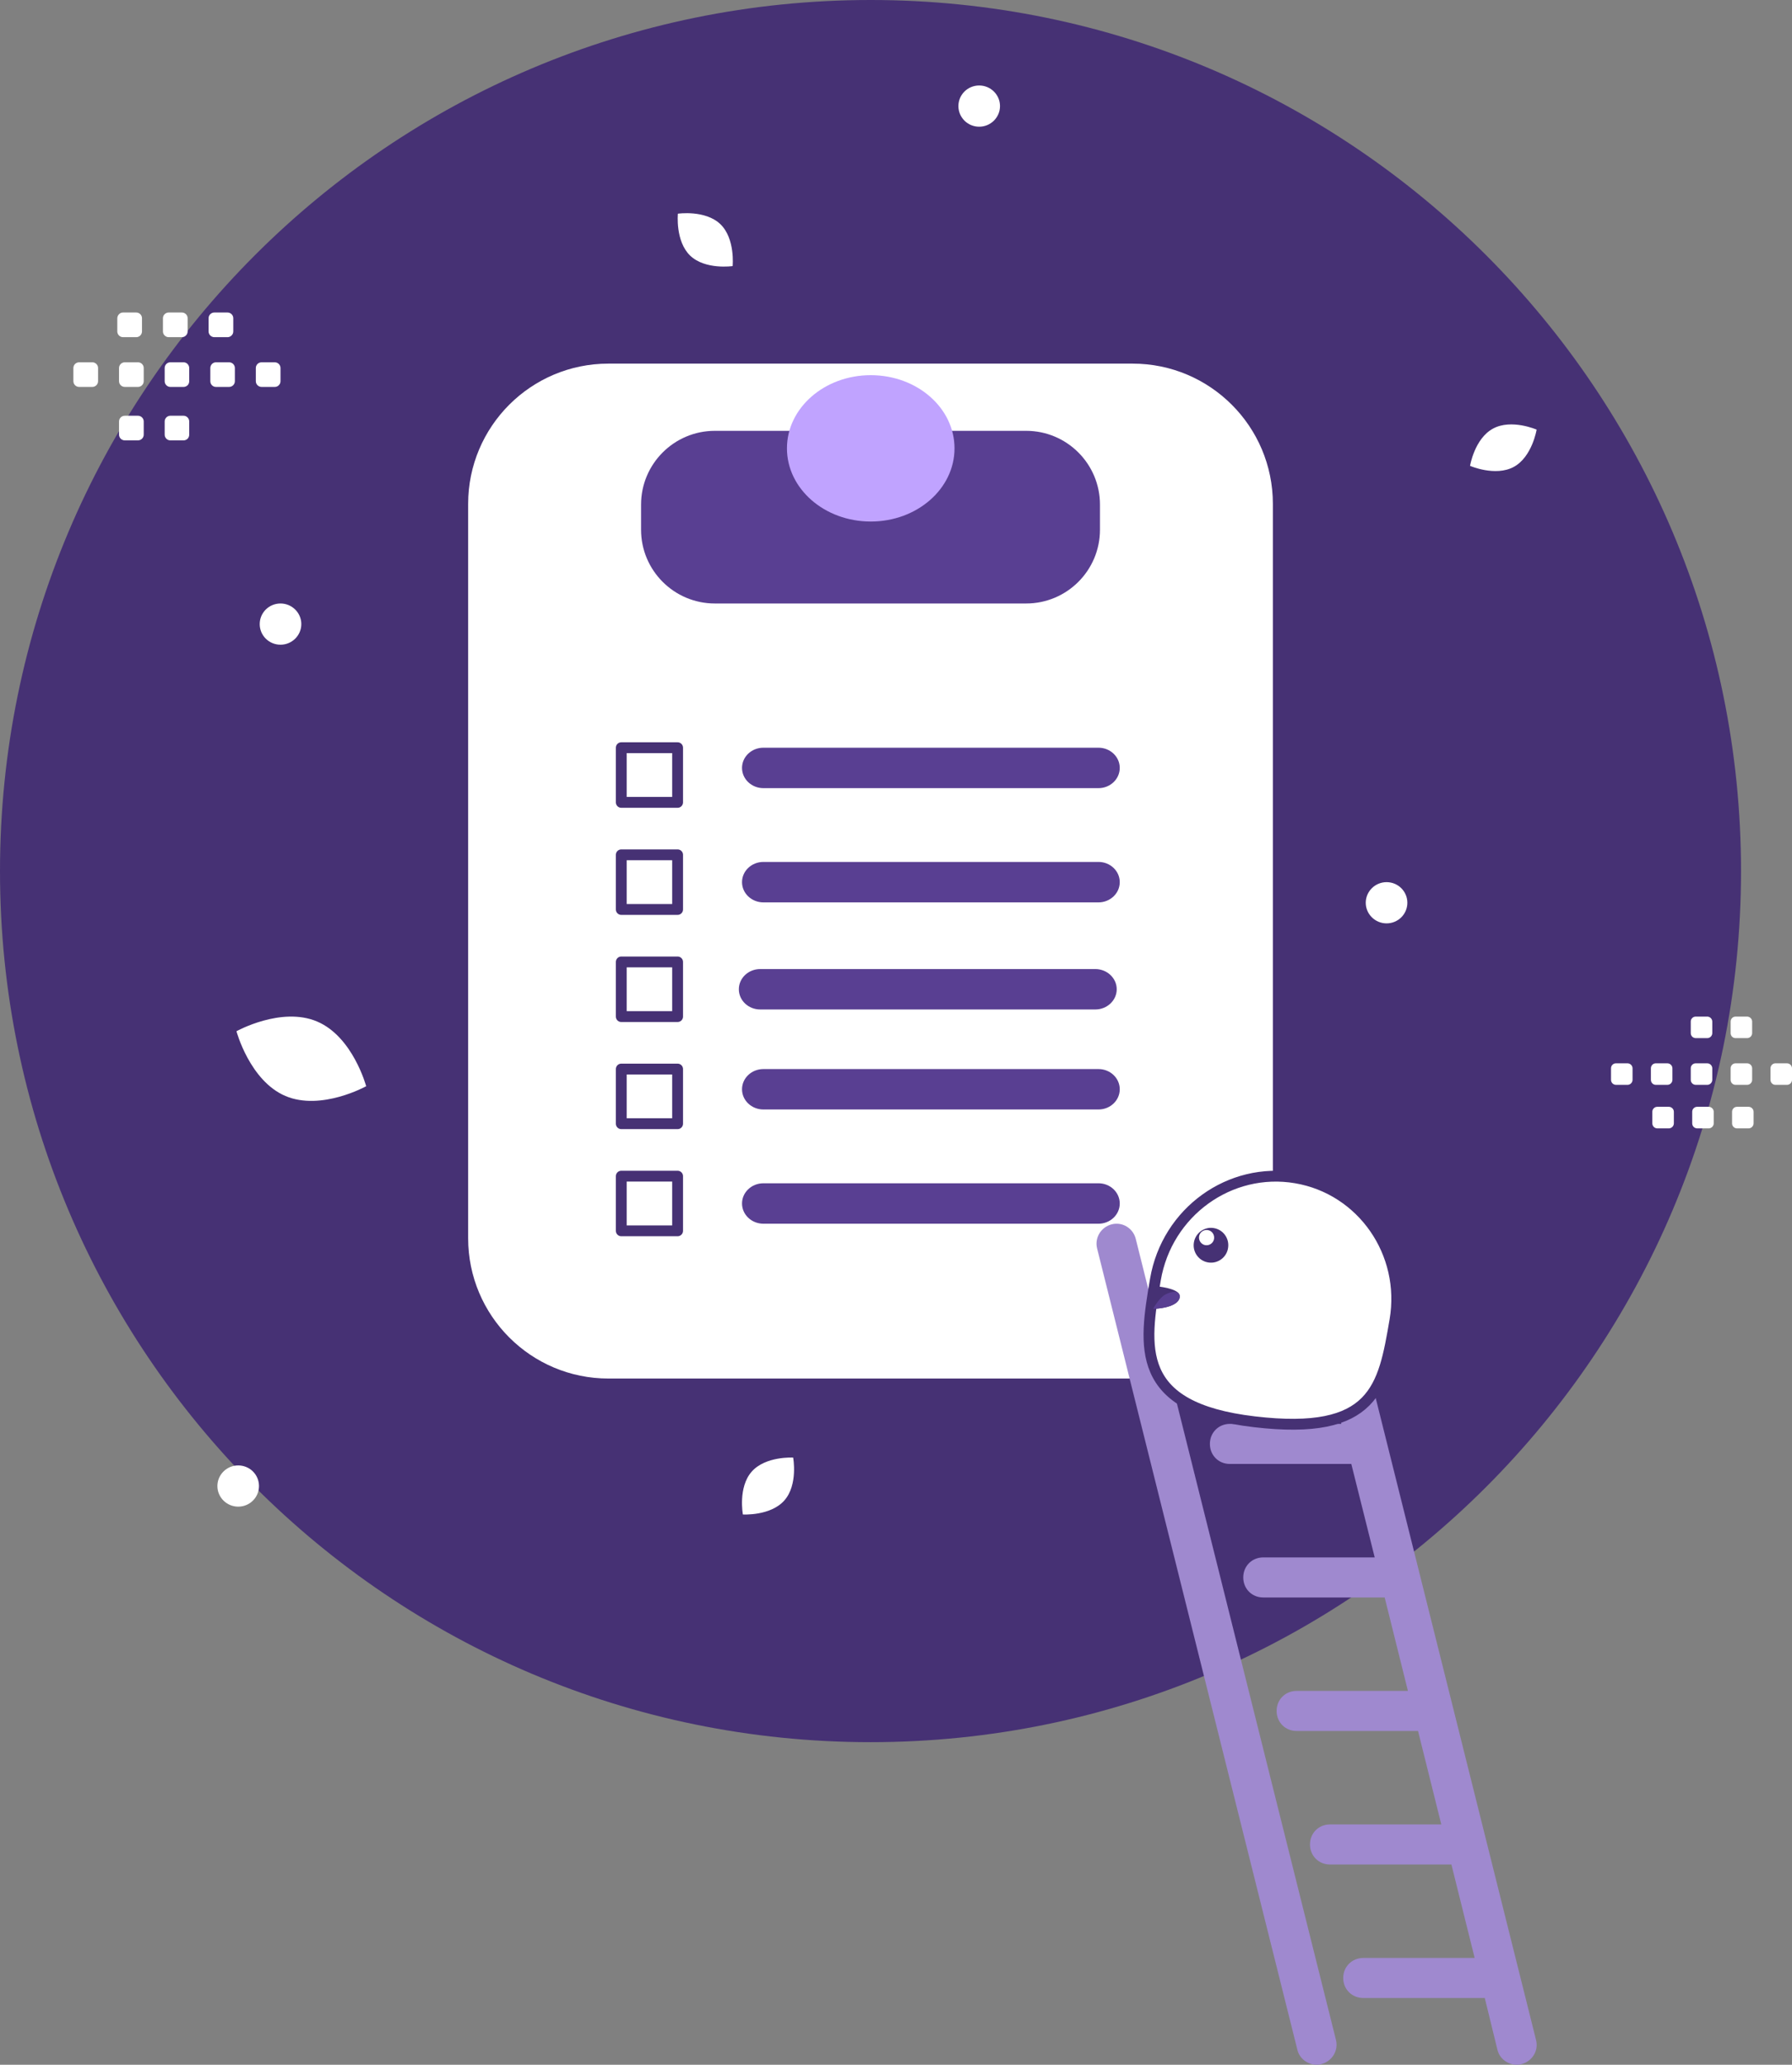 <?xml version="1.0" encoding="UTF-8" standalone="no"?>
<!DOCTYPE svg PUBLIC "-//W3C//DTD SVG 1.1//EN" "http://www.w3.org/Graphics/SVG/1.1/DTD/svg11.dtd">
<!-- Created with Vectornator (http://vectornator.io/) -->
<svg height="100%" stroke-miterlimit="10" style="fill-rule:nonzero;clip-rule:evenodd;stroke-linecap:round;stroke-linejoin:round;" version="1.1" viewBox="1006.41 795.909 124.059 142.849" width="100%" xml:space="preserve" xmlns="http://www.w3.org/2000/svg" xmlns:vectornator="http://vectornator.io" xmlns:xlink="http://www.w3.org/1999/xlink">
<rect x="1006.41" y="795.909" width="124.059" height="142.849" fill="#808080" stroke="none"/>
<defs/>
<clipPath id="ArtboardFrame">
<rect height="142.849" width="124.059" x="1006.41" y="795.909"/>
</clipPath>
<g clip-path="url(#ArtboardFrame)" id="Layer" vectornator:layerName="Layer">
<g opacity="1" vectornator:layerName="Group 26">
<path d="M1006.41 856.175C1006.41 822.891 1033.39 795.909 1066.68 795.909C1099.96 795.909 1126.94 822.891 1126.94 856.175C1126.94 889.458 1099.96 916.44 1066.68 916.44C1033.39 916.44 1006.41 889.458 1006.41 856.175Z" fill="#463174" fill-rule="nonzero" opacity="1" stroke="none" vectornator:layerName="Oval 2"/>
<path d="M1038.82 830.772C1038.82 825.411 1043.17 821.066 1048.53 821.066L1084.82 821.066C1090.18 821.066 1094.53 825.411 1094.53 830.772L1094.53 881.577C1094.53 886.938 1090.18 891.283 1084.82 891.283L1048.53 891.283C1043.17 891.283 1038.82 886.938 1038.82 881.577L1038.82 830.772Z" fill="#ffffff" fill-rule="nonzero" opacity="1" stroke="none" vectornator:layerName="Rectangle 3"/>
<path d="M1050.79 830.821C1050.79 828.002 1053.08 825.716 1055.9 825.716L1077.45 825.716C1080.27 825.716 1082.56 828.002 1082.56 830.821L1082.56 832.557C1082.56 835.376 1080.27 837.661 1077.45 837.661L1055.9 837.661C1053.08 837.661 1050.79 835.376 1050.79 832.557L1050.79 830.821Z" fill="#593f92" fill-rule="nonzero" opacity="1" stroke="none" vectornator:layerName="Rectangle 2"/>
<path d="M1060.89 826.928C1060.89 824.131 1063.49 821.865 1066.69 821.865C1069.9 821.865 1072.49 824.131 1072.49 826.928C1072.49 829.724 1069.9 831.991 1066.69 831.991C1063.49 831.991 1060.89 829.724 1060.89 826.928Z" fill="#c0a3ff" fill-rule="nonzero" opacity="1" stroke="none" vectornator:layerName="Oval 1"/>
<path d="M1057.78 849.037C1057.78 848.265 1058.44 847.639 1059.26 847.639L1082.46 847.639C1083.27 847.639 1083.93 848.265 1083.93 849.037L1083.93 849.037C1083.93 849.81 1083.27 850.436 1082.46 850.436L1059.26 850.436C1058.44 850.436 1057.78 849.81 1057.78 849.037L1057.78 849.037Z" fill="#593f92" fill-rule="nonzero" opacity="1" stroke="none" vectornator:layerName="Rectangle 5"/>
<path d="M1057.78 856.94C1057.78 856.168 1058.44 855.542 1059.26 855.542L1082.46 855.542C1083.27 855.542 1083.93 856.168 1083.93 856.94L1083.93 856.94C1083.93 857.713 1083.27 858.339 1082.46 858.339L1059.26 858.339C1058.44 858.339 1057.78 857.713 1057.78 856.94L1057.78 856.94Z" fill="#593f92" fill-rule="nonzero" opacity="1" stroke="none" vectornator:layerName="Rectangle 6"/>
<path d="M1057.56 864.351C1057.56 863.579 1058.22 862.953 1059.04 862.953L1082.24 862.953C1083.05 862.953 1083.72 863.579 1083.72 864.351L1083.72 864.351C1083.72 865.123 1083.05 865.749 1082.24 865.749L1059.04 865.749C1058.22 865.749 1057.56 865.123 1057.56 864.351L1057.56 864.351Z" fill="#593f92" fill-rule="nonzero" opacity="1" stroke="none" vectornator:layerName="Rectangle 7"/>
<path d="M1057.78 871.27C1057.78 870.498 1058.44 869.872 1059.26 869.872L1082.46 869.872C1083.27 869.872 1083.93 870.498 1083.93 871.27L1083.93 871.27C1083.93 872.042 1083.27 872.668 1082.46 872.668L1059.26 872.668C1058.44 872.668 1057.78 872.042 1057.78 871.27L1057.78 871.27Z" fill="#593f92" fill-rule="nonzero" opacity="1" stroke="none" vectornator:layerName="Rectangle 8"/>
<path d="M1057.78 879.173C1057.78 878.4 1058.44 877.774 1059.26 877.774L1082.46 877.774C1083.27 877.774 1083.93 878.4 1083.93 879.173L1083.93 879.173C1083.93 879.945 1083.27 880.571 1082.46 880.571L1059.26 880.571C1058.44 880.571 1057.78 879.945 1057.78 879.173L1057.78 879.173Z" fill="#593f92" fill-rule="nonzero" opacity="1" stroke="none" vectornator:layerName="Rectangle 4"/>
<path d="M1049.42 847.639L1053.32 847.639L1053.32 851.42L1049.42 851.42L1049.42 847.639Z" fill="none" opacity="1" stroke="#463174" stroke-linecap="butt" stroke-linejoin="round" stroke-width="0.75" vectornator:layerName="Rectangle 10"/>
<path d="M1049.42 855.05L1053.32 855.05L1053.32 858.83L1049.42 858.83L1049.42 855.05Z" fill="none" opacity="1" stroke="#463174" stroke-linecap="butt" stroke-linejoin="round" stroke-width="0.75" vectornator:layerName="Rectangle 11"/>
<path d="M1049.42 862.461L1053.32 862.461L1053.32 866.241L1049.42 866.241L1049.42 862.461Z" fill="none" opacity="1" stroke="#463174" stroke-linecap="butt" stroke-linejoin="round" stroke-width="0.75" vectornator:layerName="Rectangle 12"/>
<path d="M1049.42 869.872L1053.32 869.872L1053.32 873.652L1049.42 873.652L1049.42 869.872Z" fill="none" opacity="1" stroke="#463174" stroke-linecap="butt" stroke-linejoin="round" stroke-width="0.75" vectornator:layerName="Rectangle 13"/>
<path d="M1049.42 877.282L1053.32 877.282L1053.32 881.063L1049.42 881.063L1049.42 877.282Z" fill="none" opacity="1" stroke="#463174" stroke-linecap="butt" stroke-linejoin="round" stroke-width="0.75" vectornator:layerName="Rectangle 9"/>
<path d="M1118.29 869.474L1119.08 869.474C1119.27 869.474 1119.43 869.63 1119.43 869.821L1119.43 870.617C1119.43 870.809 1119.27 870.964 1119.08 870.964L1118.29 870.964C1118.09 870.964 1117.94 870.808 1117.94 870.617L1117.94 869.821C1117.94 869.729 1117.97 869.64 1118.04 869.575C1118.1 869.51 1118.19 869.473 1118.29 869.474ZM1121.04 869.474L1121.84 869.474C1122.03 869.474 1122.19 869.63 1122.19 869.821L1122.19 870.617C1122.19 870.809 1122.03 870.964 1121.84 870.964L1121.04 870.964C1120.85 870.963 1120.7 870.808 1120.7 870.617L1120.7 869.821C1120.7 869.629 1120.85 869.474 1121.04 869.474ZM1123.81 869.474L1124.6 869.474C1124.79 869.474 1124.95 869.63 1124.95 869.821L1124.95 870.617C1124.95 870.809 1124.79 870.964 1124.6 870.964L1123.81 870.964C1123.61 870.964 1123.46 870.808 1123.46 870.617L1123.46 869.821C1123.46 869.729 1123.49 869.64 1123.56 869.575C1123.62 869.51 1123.71 869.473 1123.81 869.474ZM1126.56 869.474L1127.36 869.474C1127.55 869.474 1127.71 869.63 1127.71 869.821L1127.71 870.617C1127.71 870.809 1127.55 870.964 1127.36 870.964L1126.56 870.964C1126.37 870.964 1126.22 870.809 1126.22 870.617L1126.22 869.821C1126.22 869.629 1126.37 869.475 1126.56 869.474ZM1129.32 869.474L1130.12 869.474C1130.31 869.474 1130.47 869.63 1130.47 869.821L1130.47 870.617C1130.47 870.809 1130.31 870.964 1130.12 870.964L1129.32 870.964C1129.13 870.964 1128.98 870.808 1128.98 870.617L1128.98 869.821C1128.98 869.63 1129.13 869.474 1129.32 869.474ZM1121.15 872.482L1121.94 872.482C1122.13 872.483 1122.29 872.638 1122.29 872.83L1122.29 873.627C1122.29 873.818 1122.13 873.975 1121.94 873.975L1121.15 873.975C1120.95 873.975 1120.8 873.819 1120.8 873.627L1120.8 872.831C1120.8 872.739 1120.83 872.65 1120.9 872.585C1120.96 872.519 1121.05 872.482 1121.15 872.482ZM1123.91 872.482L1124.7 872.482C1124.89 872.483 1125.05 872.638 1125.05 872.83L1125.05 873.627C1125.05 873.818 1124.89 873.975 1124.7 873.975L1123.91 873.975C1123.71 873.974 1123.56 873.819 1123.56 873.627L1123.56 872.831C1123.56 872.739 1123.59 872.65 1123.66 872.585C1123.72 872.519 1123.81 872.482 1123.91 872.482ZM1126.66 872.482L1127.46 872.482C1127.65 872.482 1127.81 872.639 1127.81 872.83L1127.81 873.627C1127.81 873.819 1127.65 873.975 1127.46 873.975L1126.66 873.975C1126.47 873.974 1126.32 873.819 1126.32 873.627L1126.32 872.831C1126.32 872.639 1126.47 872.482 1126.66 872.482ZM1123.81 866.241L1124.6 866.241C1124.79 866.241 1124.95 866.398 1124.95 866.589L1124.95 867.384C1124.95 867.577 1124.79 867.732 1124.6 867.732L1123.81 867.732C1123.61 867.731 1123.46 867.576 1123.46 867.384L1123.46 866.589C1123.46 866.496 1123.49 866.408 1123.56 866.343C1123.62 866.278 1123.71 866.241 1123.81 866.241ZM1126.56 866.241L1127.36 866.241C1127.55 866.241 1127.71 866.398 1127.71 866.589L1127.71 867.384C1127.71 867.577 1127.55 867.732 1127.36 867.732L1126.56 867.732C1126.37 867.732 1126.22 867.577 1126.22 867.384L1126.22 866.589C1126.22 866.397 1126.37 866.243 1126.56 866.241Z" fill="#ffffff" fill-rule="evenodd" opacity="1" stroke="none" vectornator:layerName="path 22"/>
<path d="M1025.43 822.679L1024.52 822.679C1024.3 822.679 1024.12 822.5 1024.12 822.281L1024.12 821.371C1024.12 821.151 1024.3 820.974 1024.52 820.974L1025.43 820.974C1025.65 820.974 1025.83 821.152 1025.83 821.371L1025.83 822.281C1025.83 822.387 1025.79 822.488 1025.71 822.563C1025.64 822.637 1025.54 822.679 1025.43 822.679ZM1022.27 822.679L1021.36 822.679C1021.14 822.678 1020.97 822.501 1020.97 822.281L1020.97 821.371C1020.97 821.151 1021.15 820.974 1021.36 820.974L1022.27 820.974C1022.49 820.974 1022.67 821.152 1022.67 821.371L1022.67 822.281C1022.67 822.501 1022.49 822.678 1022.27 822.679ZM1019.12 822.679L1018.2 822.679C1017.99 822.678 1017.81 822.501 1017.81 822.281L1017.81 821.371C1017.81 821.151 1017.99 820.974 1018.2 820.974L1019.12 820.974C1019.33 820.974 1019.51 821.152 1019.51 821.371L1019.51 822.281C1019.51 822.387 1019.47 822.488 1019.4 822.563C1019.32 822.637 1019.22 822.679 1019.12 822.679ZM1015.96 822.679L1015.05 822.679C1014.83 822.678 1014.65 822.501 1014.65 822.281L1014.65 821.371C1014.65 821.151 1014.83 820.974 1015.05 820.974L1015.96 820.974C1016.18 820.974 1016.36 821.151 1016.36 821.371L1016.36 822.281C1016.36 822.501 1016.18 822.678 1015.96 822.679ZM1012.8 822.679L1011.89 822.679C1011.67 822.679 1011.49 822.5 1011.49 822.281L1011.49 821.371C1011.49 821.151 1011.67 820.974 1011.89 820.974L1012.8 820.974C1013.02 820.974 1013.2 821.152 1013.2 821.371L1013.2 822.281C1013.2 822.501 1013.02 822.678 1012.8 822.679ZM1022.16 819.237L1021.25 819.237C1021.03 819.236 1020.85 819.058 1020.85 818.839L1020.85 817.926C1020.85 817.708 1021.03 817.529 1021.25 817.529L1022.16 817.529C1022.38 817.529 1022.56 817.707 1022.56 817.926L1022.56 818.837C1022.56 818.943 1022.52 819.045 1022.44 819.12C1022.37 819.195 1022.26 819.237 1022.16 819.237ZM1019 819.237L1018.09 819.237C1017.87 819.236 1017.69 819.058 1017.69 818.839L1017.69 817.926C1017.69 817.708 1017.87 817.529 1018.09 817.529L1019 817.529C1019.22 817.53 1019.4 817.707 1019.4 817.926L1019.4 818.837C1019.4 818.943 1019.36 819.045 1019.28 819.12C1019.21 819.195 1019.11 819.237 1019 819.237ZM1015.84 819.237L1014.93 819.237C1014.71 819.237 1014.53 819.057 1014.53 818.839L1014.53 817.926C1014.54 817.707 1014.71 817.529 1014.93 817.529L1015.84 817.529C1016.06 817.53 1016.24 817.707 1016.24 817.926L1016.24 818.837C1016.24 819.057 1016.06 819.237 1015.84 819.237ZM1019.12 826.377L1018.2 826.377C1017.99 826.377 1017.81 826.198 1017.81 825.98L1017.81 825.069C1017.81 824.849 1017.99 824.672 1018.2 824.672L1019.12 824.672C1019.33 824.673 1019.51 824.85 1019.51 825.069L1019.51 825.98C1019.51 826.085 1019.47 826.187 1019.4 826.261C1019.32 826.336 1019.22 826.378 1019.12 826.377ZM1015.96 826.377L1015.05 826.377C1014.83 826.377 1014.65 826.198 1014.65 825.98L1014.65 825.069C1014.65 824.849 1014.83 824.672 1015.05 824.672L1015.96 824.672C1016.18 824.672 1016.36 824.85 1016.36 825.069L1016.36 825.98C1016.36 826.199 1016.18 826.376 1015.96 826.377Z" fill="#ffffff" fill-rule="evenodd" opacity="1" stroke="none" vectornator:layerName="path 20"/>
<path d="M1100.96 858.366C1100.96 859.154 1101.61 859.792 1102.4 859.792C1103.2 859.792 1103.84 859.154 1103.84 858.366C1103.84 857.579 1103.2 856.94 1102.4 856.94C1101.61 856.94 1100.96 857.579 1100.96 858.366Z" fill="#ffffff" fill-rule="nonzero" opacity="1" stroke="none" vectornator:layerName="ellipse 5"/>
<path d="M1072.76 803.249C1072.76 804.036 1073.4 804.675 1074.2 804.675C1074.99 804.675 1075.64 804.036 1075.64 803.249C1075.64 802.461 1074.99 801.823 1074.2 801.823C1073.4 801.823 1072.76 802.461 1072.76 803.249Z" fill="#ffffff" fill-rule="nonzero" opacity="1" stroke="none" vectornator:layerName="ellipse 3"/>
<path d="M1024.39 839.087C1024.39 839.875 1025.03 840.513 1025.83 840.513C1026.62 840.513 1027.27 839.875 1027.27 839.087C1027.27 838.3 1026.62 837.661 1025.83 837.661C1025.03 837.661 1024.39 838.3 1024.39 839.087Z" fill="#ffffff" fill-rule="nonzero" opacity="1" stroke="none" vectornator:layerName="ellipse 4"/>
<path d="M1021.46 898.72C1021.46 899.507 1022.11 900.146 1022.9 900.146C1023.7 900.146 1024.34 899.507 1024.34 898.72C1024.34 897.932 1023.7 897.294 1022.9 897.294C1022.11 897.294 1021.46 897.932 1021.46 898.72Z" fill="#ffffff" fill-rule="nonzero" opacity="1" stroke="none" vectornator:layerName="ellipse 6"/>
<path d="M1111.21 828.21C1112.48 827.518 1112.79 825.632 1112.79 825.632C1112.79 825.632 1111.04 824.869 1109.77 825.562C1108.49 826.254 1108.18 828.139 1108.18 828.139C1108.18 828.139 1109.93 828.902 1111.21 828.21Z" fill="#ffffff" fill-rule="nonzero" opacity="1" stroke="none" vectornator:layerName="path 21"/>
<path d="M1060.71 899.717C1061.67 898.631 1061.32 896.752 1061.32 896.752C1061.32 896.752 1059.41 896.636 1058.45 897.723C1057.49 898.81 1057.84 900.688 1057.84 900.688C1057.84 900.688 1059.75 900.804 1060.71 899.717Z" fill="#ffffff" fill-rule="nonzero" opacity="1" stroke="none" vectornator:layerName="path 18"/>
<path d="M1054.19 813.595C1055.24 814.596 1057.13 814.318 1057.13 814.318C1057.13 814.318 1057.32 812.417 1056.28 811.417C1055.23 810.416 1053.34 810.693 1053.34 810.693C1053.34 810.693 1053.15 812.594 1054.19 813.595Z" fill="#ffffff" fill-rule="nonzero" opacity="1" stroke="none" vectornator:layerName="path 9"/>
<path d="M1026.17 871.735C1028.65 872.786 1031.76 871.059 1031.76 871.059C1031.76 871.059 1030.84 867.63 1028.36 866.581C1025.88 865.53 1022.78 867.255 1022.78 867.255C1022.78 867.255 1023.7 870.684 1026.17 871.735Z" fill="#ffffff" fill-rule="nonzero" opacity="1" stroke="none" vectornator:layerName="path 23"/>
<g opacity="1" vectornator:layerName="Ladder">
<path d="M1085.04 881.628C1084.86 880.889 1084.12 880.427 1083.38 880.612C1082.64 880.797 1082.18 881.536 1082.36 882.275L1096.22 937.696C1096.36 938.343 1096.96 938.759 1097.56 938.759C1097.65 938.759 1097.79 938.759 1097.88 938.713C1098.62 938.528 1099.08 937.789 1098.9 937.05L1085.04 881.628ZM1112.75 937.05L1098.9 881.628C1098.71 880.889 1097.97 880.427 1097.23 880.612C1096.5 880.797 1096.03 881.536 1096.22 882.275L1096.96 885.184L1089.24 885.184C1088.46 885.184 1087.86 885.785 1087.86 886.57C1087.86 887.355 1088.46 887.955 1089.24 887.955L1097.65 887.955L1099.27 894.421L1091.55 894.421C1090.77 894.421 1090.17 895.022 1090.17 895.807C1090.17 896.592 1090.77 897.192 1091.55 897.192L1099.96 897.192L1101.58 903.658L1093.86 903.658C1093.08 903.658 1092.48 904.259 1092.48 905.044C1092.48 905.829 1093.08 906.429 1093.86 906.429L1102.27 906.429L1103.88 912.895L1096.17 912.895C1095.39 912.895 1094.79 913.496 1094.79 914.281C1094.79 915.066 1095.39 915.666 1096.17 915.666L1104.58 915.666L1106.19 922.132L1098.48 922.132C1097.7 922.132 1097.1 922.733 1097.1 923.518C1097.1 924.303 1097.7 924.903 1098.48 924.903L1106.89 924.903L1108.5 931.369L1100.79 931.369C1100.01 931.369 1099.4 931.97 1099.4 932.755C1099.4 933.54 1100.01 934.14 1100.79 934.14L1109.2 934.14L1110.07 937.696C1110.21 938.343 1110.81 938.759 1111.41 938.759C1111.51 938.759 1111.64 938.759 1111.74 938.713C1112.48 938.528 1112.94 937.789 1112.75 937.05Z" fill="#9f89cf" fill-rule="nonzero" opacity="1" stroke="none" vectornator:layerName="path"/>
</g>
<g opacity="1" vectornator:layerName="Group 14">
<g opacity="1" vectornator:layerName="Group 8">
<path d="M1086.4 884.423C1087.2 879.764 1091.55 876.62 1096.13 877.402C1100.71 878.183 1103.78 882.594 1102.98 887.253C1102.18 891.912 1101.61 895.255 1093.25 894.274C1084.9 893.294 1085.61 889.082 1086.4 884.423Z" fill="#ffffff" fill-rule="nonzero" opacity="1" stroke="#463174" stroke-linecap="butt" stroke-linejoin="round" stroke-width="0.75" vectornator:layerName="Oval 2"/>
</g>
<path d="M1086.47 884.9C1086.47 884.9 1088.03 885.036 1088.08 885.546C1088.16 886.269 1086.76 886.46 1086.24 886.46C1086.24 886.46 1086.29 886.083 1086.35 885.691C1086.41 885.299 1086.47 884.9 1086.47 884.9Z" fill="#463174" fill-rule="nonzero" opacity="1" stroke="none" vectornator:layerName="Oval 2"/>
<g opacity="1" vectornator:layerName="Group 10">
<path d="M1089.06 881.885C1089.16 881.226 1089.77 880.772 1090.42 880.869C1091.08 880.967 1091.53 881.58 1091.43 882.238C1091.34 882.897 1090.72 883.351 1090.07 883.253C1089.41 883.156 1088.96 882.543 1089.06 881.885Z" fill="#463174" fill-rule="nonzero" opacity="1" stroke="none" vectornator:layerName="Oval 3"/>
<path d="M1089.42 881.456C1089.46 881.167 1089.73 880.968 1090.02 881.011C1090.31 881.054 1090.5 881.322 1090.46 881.611C1090.42 881.899 1090.15 882.098 1089.86 882.056C1089.58 882.013 1089.38 881.744 1089.42 881.456Z" fill="#ffffff" fill-rule="nonzero" opacity="1" stroke="none" vectornator:layerName="Oval 2"/>
</g>
<path d="M1086.24 886.46C1086.24 886.46 1086.67 885.649 1087.16 885.431C1088.08 885.025 1088.08 885.588 1088.08 885.588C1088.08 885.588 1088.15 886.036 1087.31 886.302C1086.83 886.455 1086.24 886.46 1086.24 886.46Z" fill="#593f92" fill-rule="nonzero" opacity="1" stroke="none" vectornator:layerName="Oval 3"/>
</g>
</g>
</g>
</svg>

